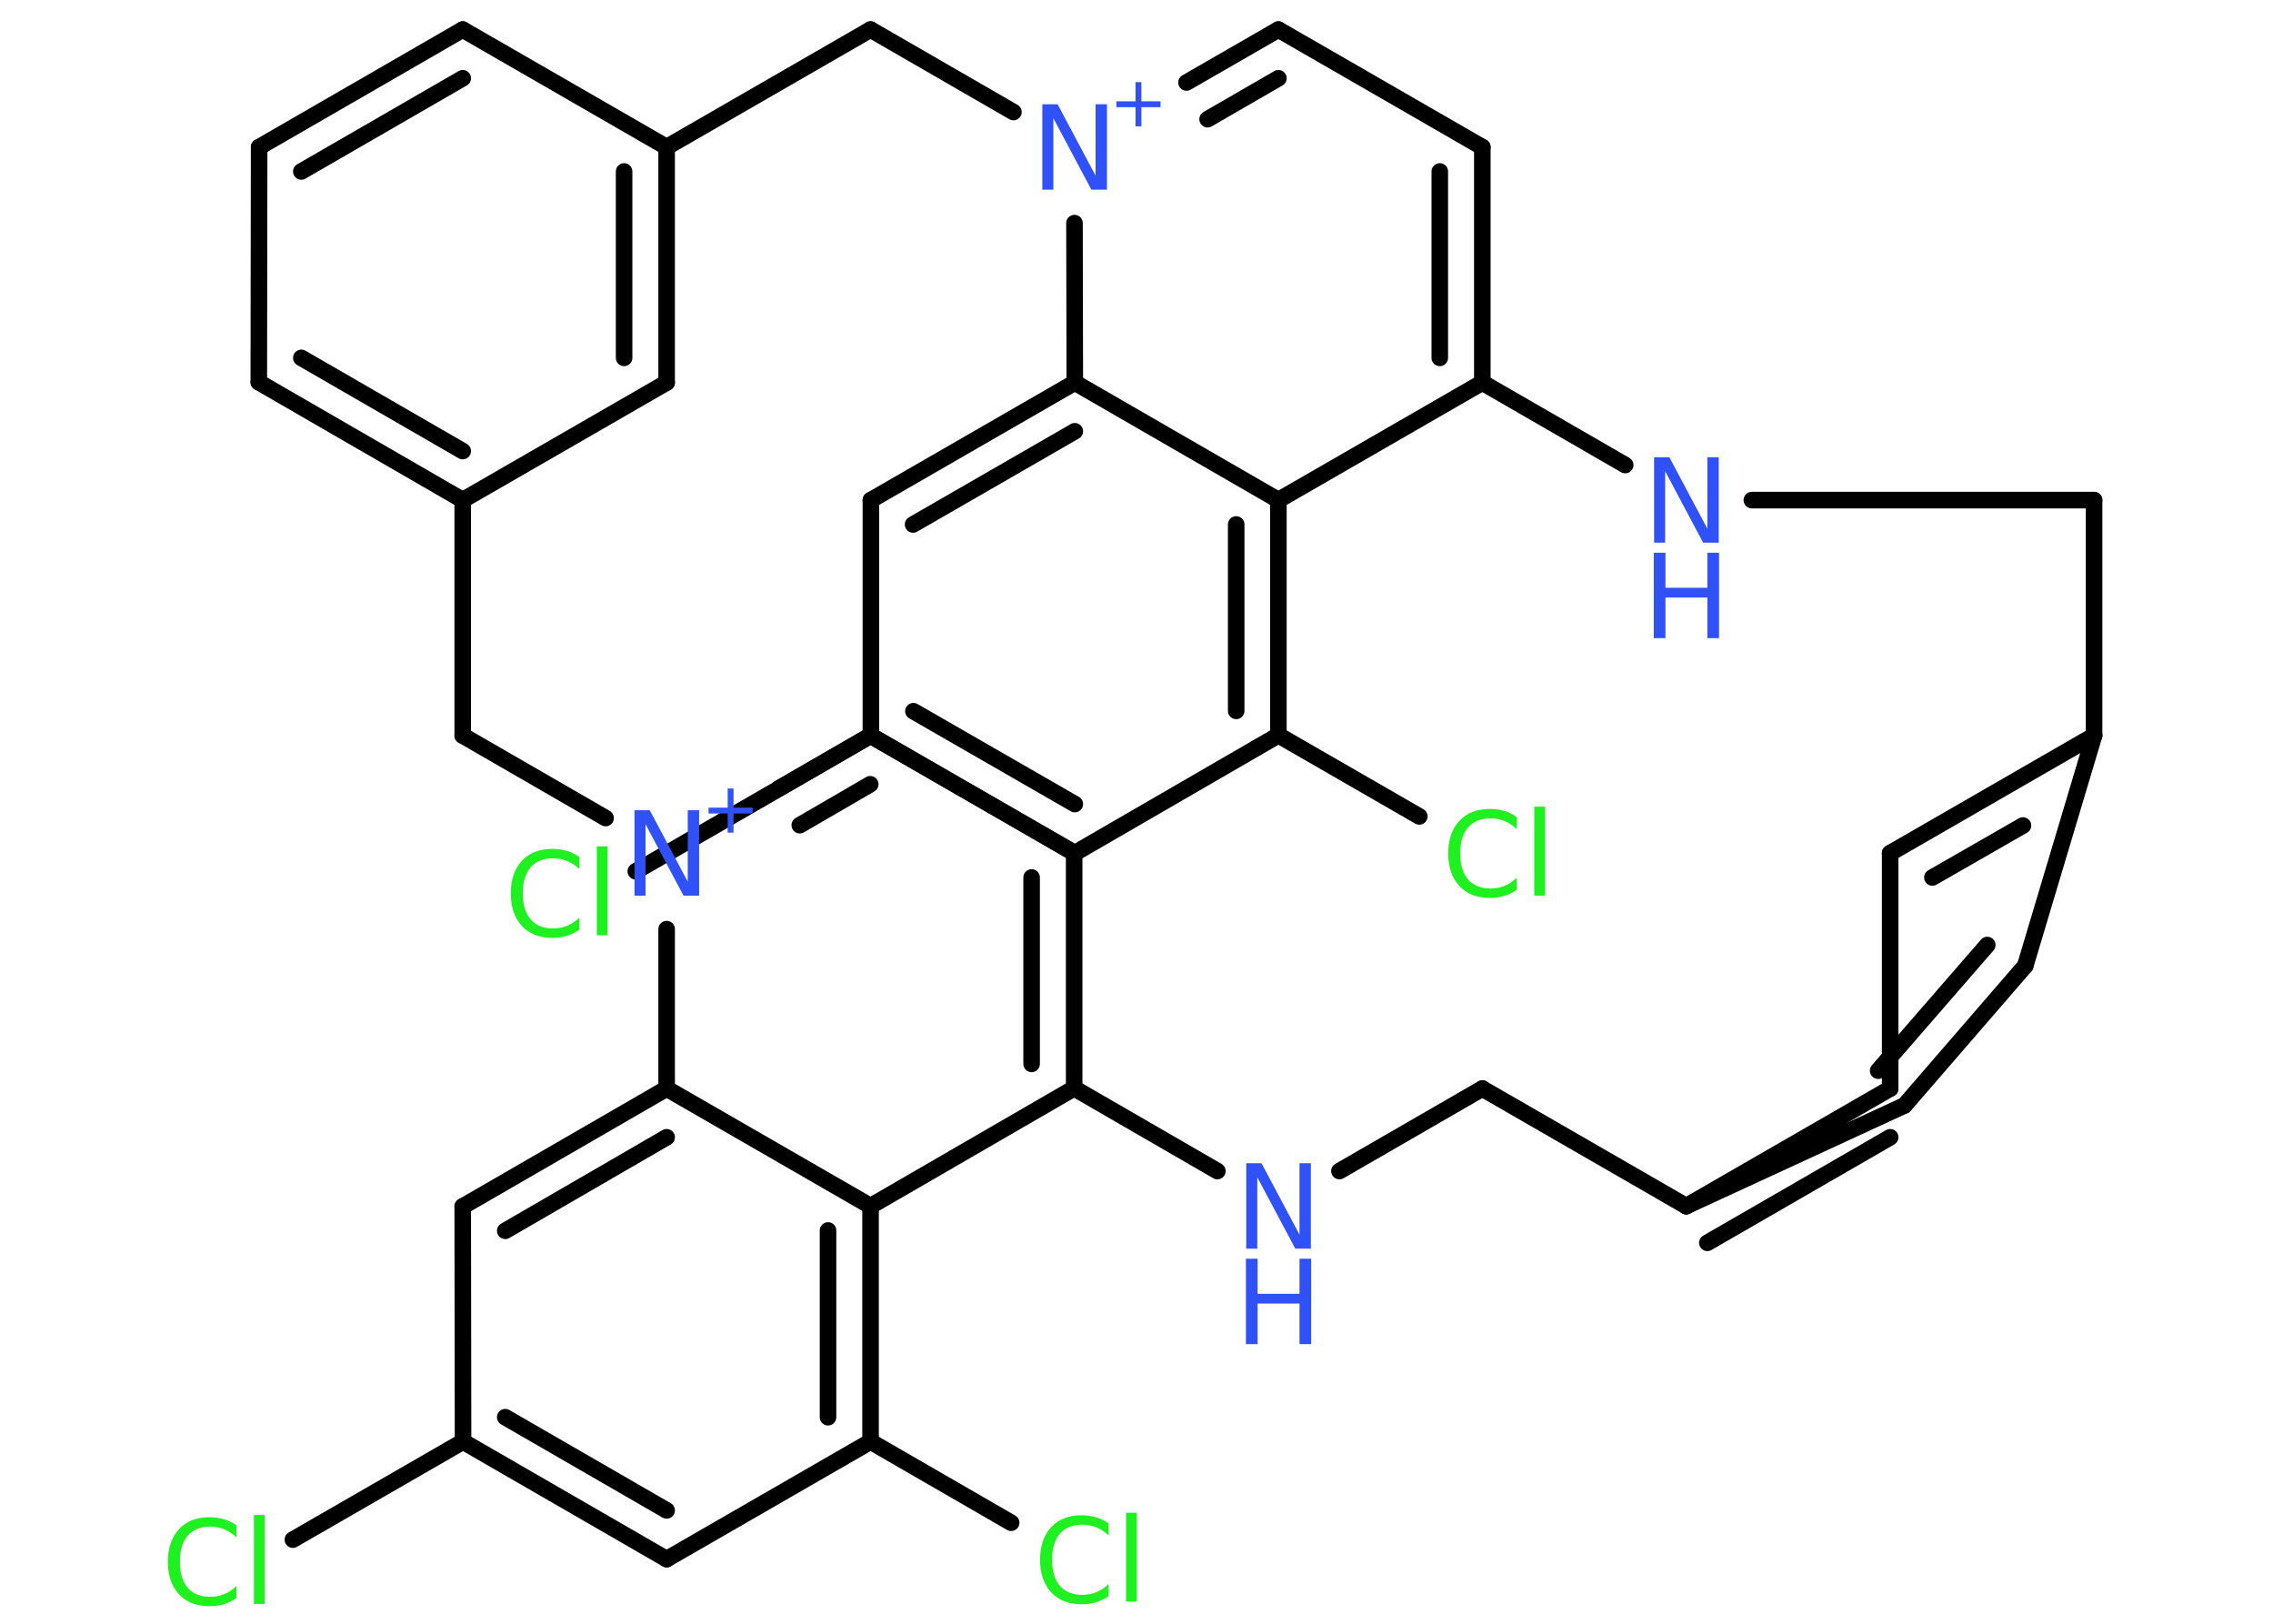 <?xml version='1.0' encoding='UTF-8'?>
<!DOCTYPE svg PUBLIC "-//W3C//DTD SVG 1.1//EN" "http://www.w3.org/Graphics/SVG/1.1/DTD/svg11.dtd">
<svg version='1.2' xmlns='http://www.w3.org/2000/svg' xmlns:xlink='http://www.w3.org/1999/xlink' width='70.0mm' height='50.0mm' viewBox='0 0 70.0 50.0'>
  <desc>Generated by the Chemistry Development Kit (http://github.com/cdk)</desc>
  <g stroke-linecap='round' stroke-linejoin='round' stroke='#000000' stroke-width='.51' fill='#3050F8'>
    <rect x='.0' y='.0' width='70.0' height='50.0' fill='#FFFFFF' stroke='none'/>
    <g id='mol1' class='mol'>
      <line id='mol1bnd1' class='bond' x1='9.02' y1='47.41' x2='14.26' y2='44.39'/>
      <g id='mol1bnd2' class='bond'>
        <line x1='14.26' y1='44.39' x2='20.53' y2='48.01'/>
        <line x1='15.56' y1='43.64' x2='20.53' y2='46.51'/>
      </g>
      <line id='mol1bnd3' class='bond' x1='20.53' y1='48.01' x2='26.81' y2='44.39'/>
      <line id='mol1bnd4' class='bond' x1='26.81' y1='44.39' x2='31.14' y2='46.89'/>
      <g id='mol1bnd5' class='bond'>
        <line x1='26.81' y1='44.39' x2='26.81' y2='37.14'/>
        <line x1='25.5' y1='43.64' x2='25.5' y2='37.89'/>
      </g>
      <line id='mol1bnd6' class='bond' x1='26.81' y1='37.14' x2='33.08' y2='33.51'/>
      <g id='mol1bnd7' class='bond'>
        <line x1='33.08' y1='33.51' x2='33.08' y2='26.27'/>
        <line x1='31.77' y1='32.76' x2='31.77' y2='27.02'/>
      </g>
      <line id='mol1bnd8' class='bond' x1='33.08' y1='26.27' x2='26.8' y2='22.65'/>
      <g id='mol1bnd9' class='bond'>
        <line x1='26.8' y1='22.65' x2='23.98' y2='24.28'/>
        <line x1='26.8' y1='24.15' x2='24.63' y2='25.41'/>
      </g>
      <line id='mol1bnd10' class='bond' x1='20.53' y1='28.61' x2='20.53' y2='33.52'/>
      <line id='mol1bnd11' class='bond' x1='26.81' y1='37.14' x2='20.53' y2='33.52'/>
      <g id='mol1bnd12' class='bond'>
        <line x1='20.53' y1='33.52' x2='14.25' y2='37.15'/>
        <line x1='20.53' y1='35.02' x2='15.56' y2='37.9'/>
      </g>
      <line id='mol1bnd13' class='bond' x1='14.26' y1='44.39' x2='14.25' y2='37.15'/>
      <line id='mol1bnd14' class='bond' x1='18.65' y1='25.19' x2='14.25' y2='22.65'/>
      <line id='mol1bnd15' class='bond' x1='14.25' y1='22.65' x2='14.25' y2='15.4'/>
      <g id='mol1bnd16' class='bond'>
        <line x1='7.97' y1='11.77' x2='14.25' y2='15.4'/>
        <line x1='9.28' y1='11.02' x2='14.25' y2='13.89'/>
      </g>
      <line id='mol1bnd17' class='bond' x1='7.97' y1='11.77' x2='7.98' y2='4.53'/>
      <g id='mol1bnd18' class='bond'>
        <line x1='14.25' y1='.91' x2='7.98' y2='4.53'/>
        <line x1='14.25' y1='2.41' x2='9.28' y2='5.28'/>
      </g>
      <line id='mol1bnd19' class='bond' x1='14.25' y1='.91' x2='20.53' y2='4.53'/>
      <g id='mol1bnd20' class='bond'>
        <line x1='20.53' y1='11.78' x2='20.53' y2='4.53'/>
        <line x1='19.22' y1='11.02' x2='19.22' y2='5.28'/>
      </g>
      <line id='mol1bnd21' class='bond' x1='14.25' y1='15.4' x2='20.53' y2='11.78'/>
      <line id='mol1bnd22' class='bond' x1='20.53' y1='4.53' x2='26.81' y2='.91'/>
      <line id='mol1bnd23' class='bond' x1='26.81' y1='.91' x2='31.21' y2='3.45'/>
      <g id='mol1bnd24' class='bond'>
        <line x1='39.37' y1='.91' x2='36.54' y2='2.54'/>
        <line x1='39.37' y1='2.41' x2='37.19' y2='3.67'/>
      </g>
      <line id='mol1bnd25' class='bond' x1='39.37' y1='.91' x2='45.65' y2='4.53'/>
      <g id='mol1bnd26' class='bond'>
        <line x1='45.65' y1='11.78' x2='45.65' y2='4.53'/>
        <line x1='44.34' y1='11.02' x2='44.34' y2='5.28'/>
      </g>
      <line id='mol1bnd27' class='bond' x1='45.65' y1='11.78' x2='39.37' y2='15.4'/>
      <g id='mol1bnd28' class='bond'>
        <line x1='39.37' y1='22.64' x2='39.37' y2='15.4'/>
        <line x1='38.07' y1='21.89' x2='38.07' y2='16.15'/>
      </g>
      <line id='mol1bnd29' class='bond' x1='39.37' y1='22.64' x2='43.71' y2='25.14'/>
      <line id='mol1bnd30' class='bond' x1='39.37' y1='22.64' x2='33.1' y2='26.27'/>
      <g id='mol1bnd31' class='bond'>
        <line x1='26.82' y1='22.65' x2='33.1' y2='26.27'/>
        <line x1='28.13' y1='21.9' x2='33.1' y2='24.76'/>
      </g>
      <line id='mol1bnd32' class='bond' x1='26.82' y1='22.65' x2='19.58' y2='26.83'/>
      <line id='mol1bnd33' class='bond' x1='26.82' y1='22.65' x2='26.82' y2='15.4'/>
      <g id='mol1bnd34' class='bond'>
        <line x1='33.1' y1='11.78' x2='26.82' y2='15.4'/>
        <line x1='33.1' y1='13.28' x2='28.12' y2='16.15'/>
      </g>
      <line id='mol1bnd35' class='bond' x1='39.37' y1='15.4' x2='33.1' y2='11.78'/>
      <line id='mol1bnd36' class='bond' x1='33.09' y1='6.87' x2='33.1' y2='11.78'/>
      <line id='mol1bnd37' class='bond' x1='45.65' y1='11.78' x2='50.05' y2='14.32'/>
      <line id='mol1bnd38' class='bond' x1='53.95' y1='15.4' x2='64.49' y2='15.4'/>
      <line id='mol1bnd39' class='bond' x1='64.49' y1='15.4' x2='64.49' y2='22.65'/>
      <g id='mol1bnd40' class='bond'>
        <line x1='64.49' y1='22.65' x2='58.21' y2='26.27'/>
        <line x1='62.3' y1='25.42' x2='59.51' y2='27.02'/>
      </g>
      <line id='mol1bnd41' class='bond' x1='58.21' y1='26.27' x2='58.21' y2='33.52'/>
      <g id='mol1bnd42' class='bond'>
        <line x1='51.93' y1='37.14' x2='58.21' y2='33.52'/>
        <line x1='52.58' y1='38.27' x2='58.21' y2='35.02'/>
      </g>
      <line id='mol1bnd43' class='bond' x1='51.93' y1='37.14' x2='58.65' y2='34.04'/>
      <g id='mol1bnd44' class='bond'>
        <line x1='58.65' y1='34.04' x2='62.37' y2='29.74'/>
        <line x1='57.84' y1='32.97' x2='61.2' y2='29.1'/>
      </g>
      <line id='mol1bnd45' class='bond' x1='64.49' y1='22.65' x2='62.37' y2='29.74'/>
      <line id='mol1bnd46' class='bond' x1='51.93' y1='37.14' x2='45.65' y2='33.52'/>
      <line id='mol1bnd47' class='bond' x1='45.65' y1='33.52' x2='41.25' y2='36.06'/>
      <line id='mol1bnd48' class='bond' x1='33.08' y1='33.51' x2='37.49' y2='36.06'/>
      <path id='mol1atm1' class='atom' d='M7.28 46.96v.38q-.18 -.17 -.38 -.25q-.2 -.08 -.43 -.08q-.45 .0 -.69 .28q-.24 .28 -.24 .8q.0 .52 .24 .8q.24 .28 .69 .28q.23 .0 .43 -.08q.2 -.08 .38 -.25v.37q-.19 .13 -.39 .19q-.21 .06 -.44 .06q-.6 .0 -.94 -.37q-.34 -.37 -.34 -1.0q.0 -.63 .34 -1.0q.34 -.37 .94 -.37q.23 .0 .44 .06q.21 .06 .39 .19zM7.82 46.65h.33v2.74h-.33v-2.74z' stroke='none' fill='#1FF01F'/>
      <path id='mol1atm5' class='atom' d='M34.14 46.9v.38q-.18 -.17 -.38 -.25q-.2 -.08 -.43 -.08q-.45 .0 -.69 .28q-.24 .28 -.24 .8q.0 .52 .24 .8q.24 .28 .69 .28q.23 .0 .43 -.08q.2 -.08 .38 -.25v.37q-.19 .13 -.39 .19q-.21 .06 -.44 .06q-.6 .0 -.94 -.37q-.34 -.37 -.34 -1.0q.0 -.63 .34 -1.0q.34 -.37 .94 -.37q.23 .0 .44 .06q.21 .06 .39 .19zM34.68 46.58h.33v2.74h-.33v-2.74z' stroke='none' fill='#1FF01F'/>
      <g id='mol1atm10' class='atom'>
        <path d='M19.53 24.95h.48l1.17 2.2v-2.2h.35v2.63h-.48l-1.17 -2.2v2.2h-.34v-2.63z' stroke='none'/>
        <path d='M22.59 24.28v.59h.59v.18h-.59v.59h-.18v-.59h-.59v-.18h.59v-.59h.18z' stroke='none'/>
      </g>
      <g id='mol1atm21' class='atom'>
        <path d='M32.09 3.21h.48l1.17 2.2v-2.2h.35v2.63h-.48l-1.17 -2.2v2.2h-.34v-2.63z' stroke='none'/>
        <path d='M35.15 2.53v.59h.59v.18h-.59v.59h-.18v-.59h-.59v-.18h.59v-.59h.18z' stroke='none'/>
      </g>
      <path id='mol1atm27' class='atom' d='M46.71 25.15v.38q-.18 -.17 -.38 -.25q-.2 -.08 -.43 -.08q-.45 .0 -.69 .28q-.24 .28 -.24 .8q.0 .52 .24 .8q.24 .28 .69 .28q.23 .0 .43 -.08q.2 -.08 .38 -.25v.37q-.19 .13 -.39 .19q-.21 .06 -.44 .06q-.6 .0 -.94 -.37q-.34 -.37 -.34 -1.0q.0 -.63 .34 -1.0q.34 -.37 .94 -.37q.23 .0 .44 .06q.21 .06 .39 .19zM47.25 24.84h.33v2.74h-.33v-2.74z' stroke='none' fill='#1FF01F'/>
      <path id='mol1atm30' class='atom' d='M17.84 26.38v.38q-.18 -.17 -.38 -.25q-.2 -.08 -.43 -.08q-.45 .0 -.69 .28q-.24 .28 -.24 .8q.0 .52 .24 .8q.24 .28 .69 .28q.23 .0 .43 -.08q.2 -.08 .38 -.25v.37q-.19 .13 -.39 .19q-.21 .06 -.44 .06q-.6 .0 -.94 -.37q-.34 -.37 -.34 -1.0q.0 -.63 .34 -1.0q.34 -.37 .94 -.37q.23 .0 .44 .06q.21 .06 .39 .19zM18.38 26.06h.33v2.74h-.33v-2.74z' stroke='none' fill='#1FF01F'/>
      <g id='mol1atm33' class='atom'>
        <path d='M50.93 14.08h.48l1.17 2.2v-2.2h.35v2.63h-.48l-1.17 -2.2v2.2h-.34v-2.63z' stroke='none'/>
        <path d='M50.93 17.02h.36v1.08h1.29v-1.08h.36v2.63h-.36v-1.25h-1.29v1.25h-.36v-2.63z' stroke='none'/>
      </g>
      <g id='mol1atm42' class='atom'>
        <path d='M38.37 35.82h.48l1.17 2.2v-2.2h.35v2.63h-.48l-1.17 -2.2v2.2h-.34v-2.63z' stroke='none'/>
        <path d='M38.37 38.76h.36v1.08h1.29v-1.08h.36v2.63h-.36v-1.25h-1.29v1.25h-.36v-2.63z' stroke='none'/>
      </g>
    </g>
  </g>
</svg>
